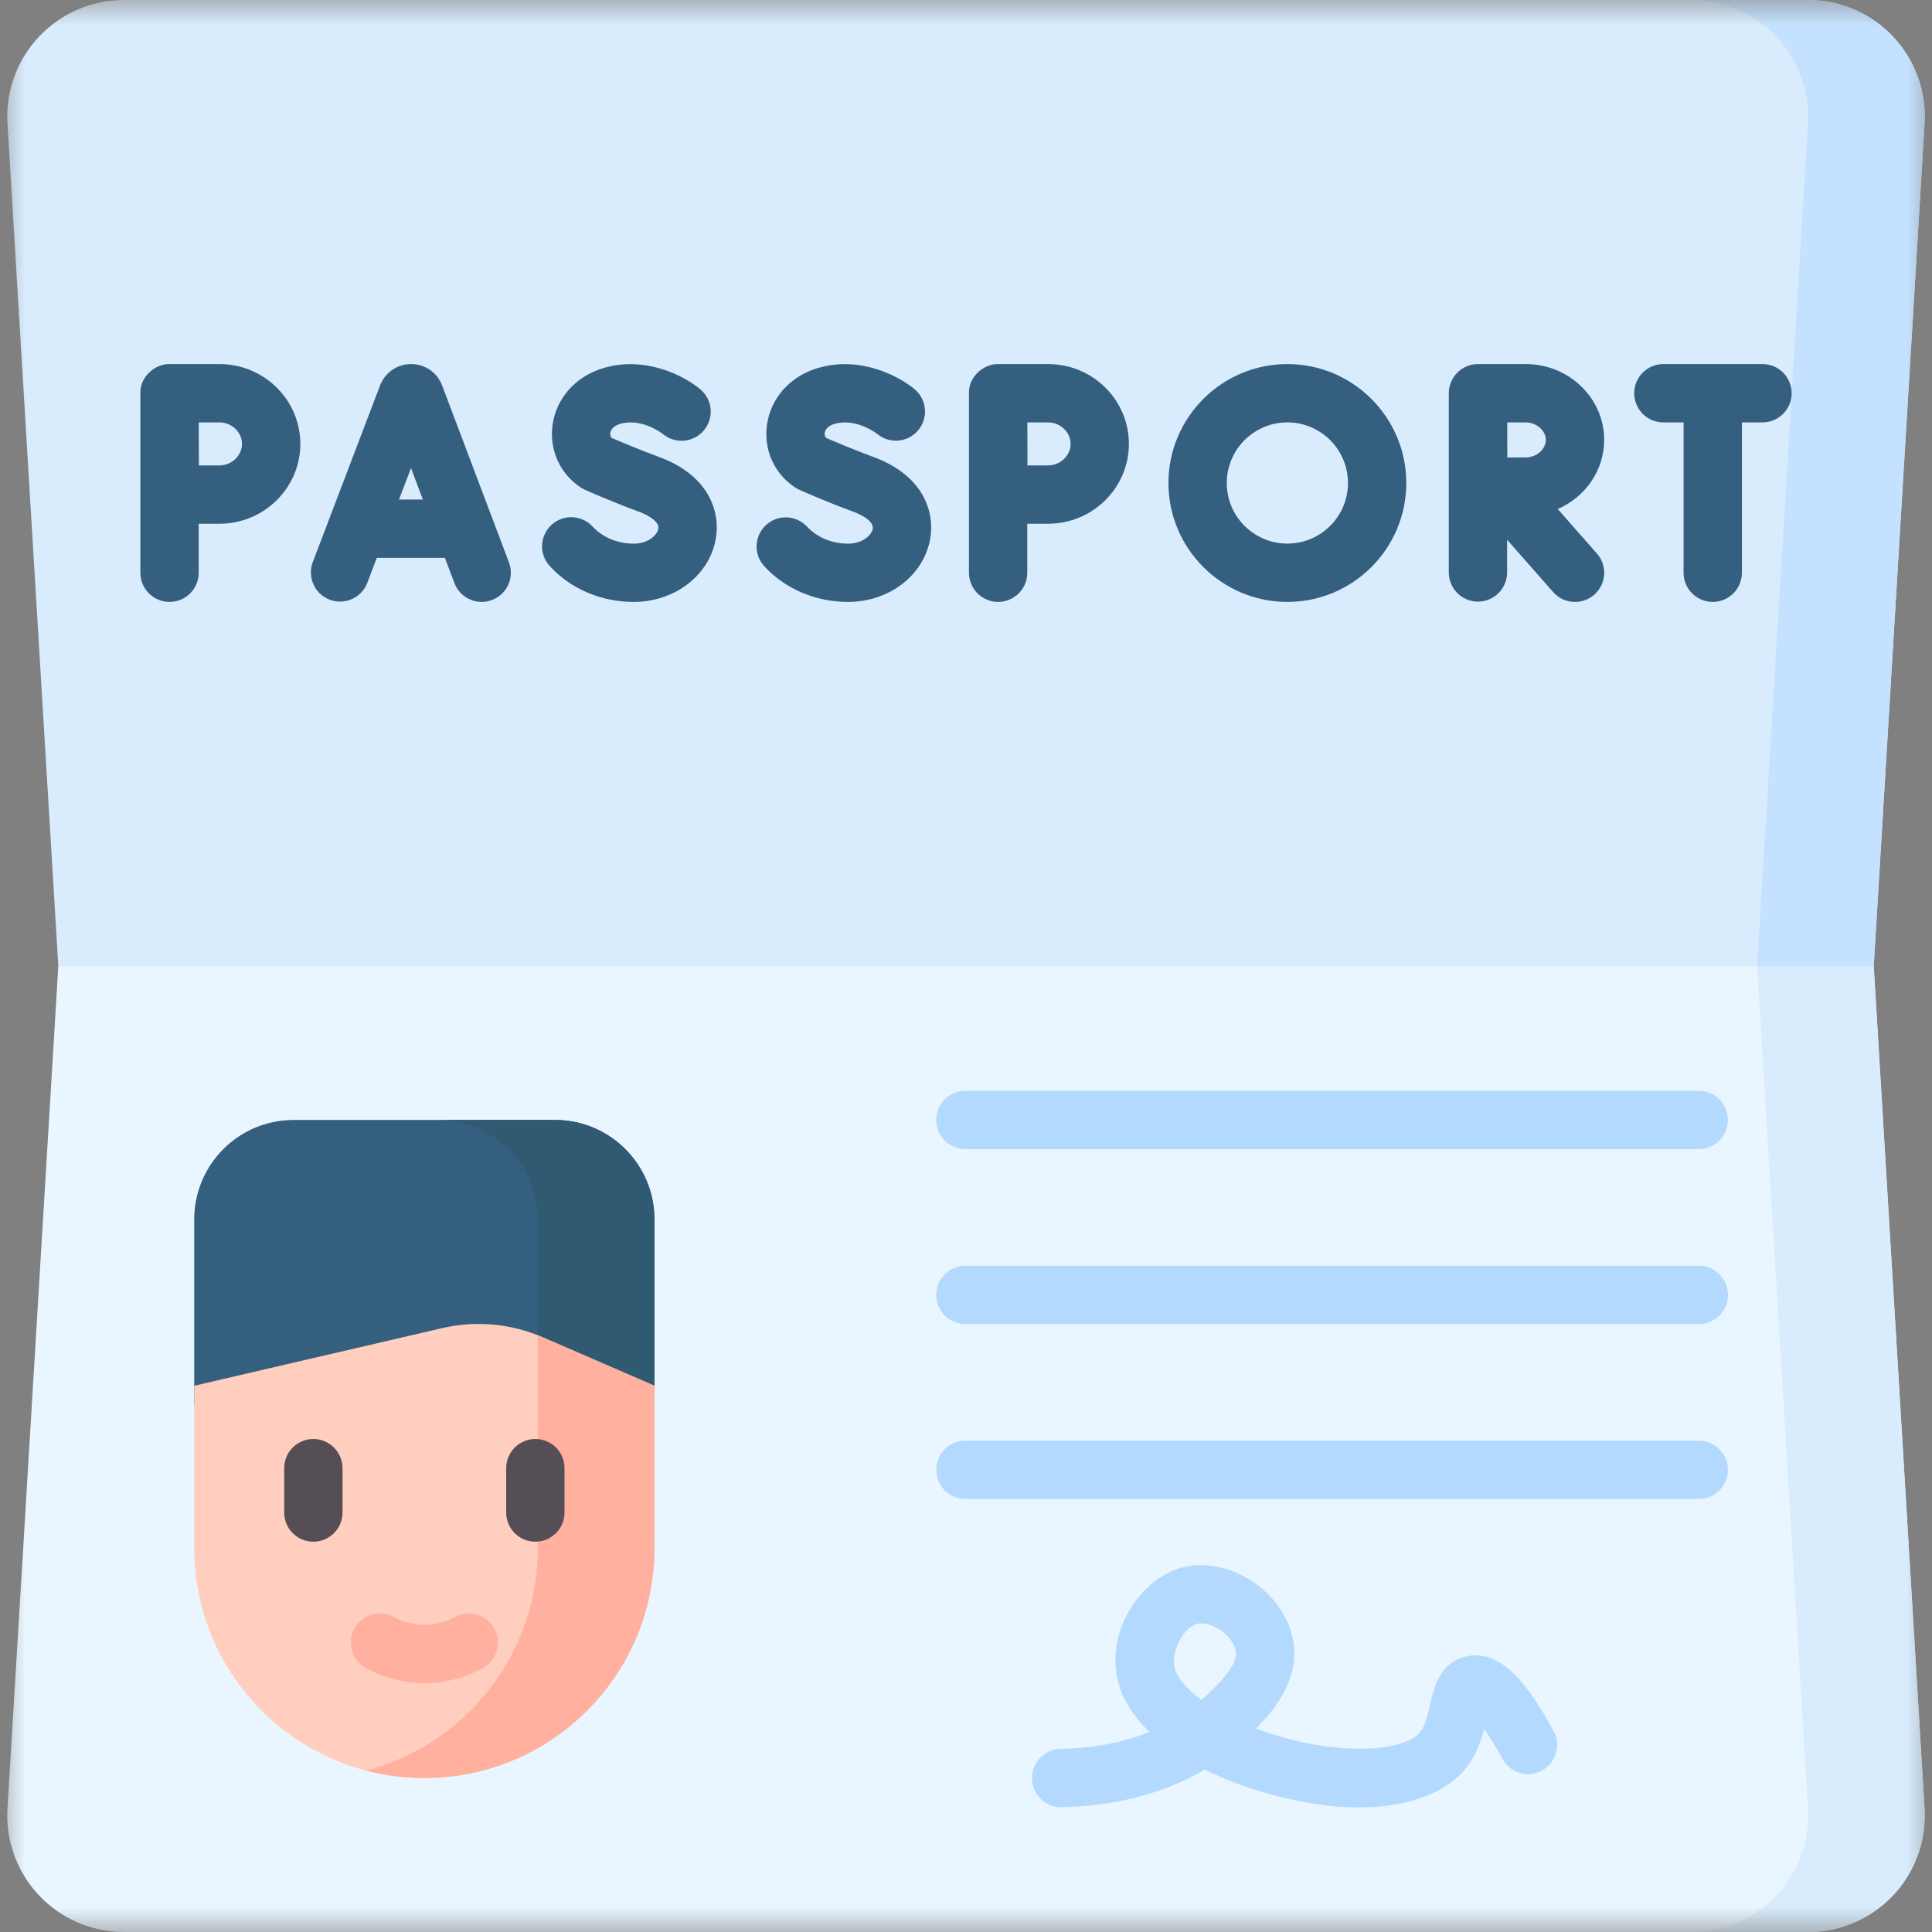 <svg width="38" height="38" viewBox="0 0 38 38" fill="none" xmlns="http://www.w3.org/2000/svg">
<rect x="0" y="0" width="38" height="38" fill="#808080" stroke="none"/>
<mask id="mask0_201_3927" style="mask-type:luminance" maskUnits="userSpaceOnUse" x="0" y="0" width="38" height="38">
<path d="M0 0H38V38H0V0Z" fill="white"/>
</mask>
<g mask="url(#mask0_201_3927)">
<path d="M35.564 38H2.437C1.116 38 0.067 36.887 0.147 35.568L1.147 19H36.853L37.853 35.568C37.933 36.887 36.885 38 35.564 38Z" fill="#EAF6FF"/>
<path d="M37.854 35.568L36.854 19H34.56L35.56 35.568C35.64 36.887 34.592 38 33.271 38H35.565C36.886 38 37.934 36.887 37.854 35.568Z" fill="#D8ECFE"/>
<path d="M35.564 0H2.437C1.116 0 0.068 1.113 0.147 2.432L1.147 19H36.854L37.854 2.432C37.933 1.113 36.885 0 35.564 0Z" fill="#D8ECFE"/>
<path d="M35.565 0H33.271C34.592 0 35.64 1.113 35.56 2.432L34.56 19H36.854L37.854 2.432C37.934 1.113 36.886 0 35.565 0Z" fill="#C4E2FF"/>
<path d="M12.872 27.652H3.82V23.984C3.82 22.904 4.696 22.028 5.776 22.028H10.916C11.996 22.028 12.872 22.904 12.872 23.984V27.652Z" fill="#355F7F"/>
<path d="M10.916 22.028H8.623C9.703 22.028 10.578 22.904 10.578 23.984V27.652H12.872V23.984C12.872 22.904 11.996 22.028 10.916 22.028Z" fill="#305972"/>
<path d="M3.82 27.256V30.446C3.82 32.946 5.847 34.972 8.346 34.972C10.845 34.972 12.872 32.946 12.872 30.446V27.256L10.674 26.302C10.052 26.032 9.36 25.969 8.699 26.122L3.82 27.256Z" fill="#FFCEBF"/>
<path d="M10.579 26.262V30.446C10.579 32.549 9.144 34.317 7.2 34.825C7.575 34.922 7.96 34.972 8.347 34.972C10.847 34.972 12.873 32.946 12.873 30.446V27.256L10.579 26.262Z" fill="#FFB09E"/>
<path d="M6.163 30.323C6.088 30.323 6.013 30.308 5.944 30.28C5.874 30.251 5.811 30.209 5.758 30.155C5.704 30.102 5.662 30.039 5.633 29.969C5.604 29.9 5.59 29.825 5.59 29.75V28.876C5.59 28.801 5.604 28.727 5.633 28.657C5.662 28.587 5.704 28.524 5.758 28.471C5.811 28.418 5.874 28.375 5.944 28.347C6.013 28.318 6.088 28.303 6.163 28.303C6.238 28.303 6.313 28.318 6.383 28.347C6.452 28.375 6.515 28.418 6.569 28.471C6.622 28.524 6.664 28.587 6.693 28.657C6.722 28.727 6.737 28.801 6.737 28.876V29.75C6.737 29.825 6.722 29.9 6.693 29.969C6.664 30.039 6.622 30.102 6.569 30.155C6.515 30.209 6.452 30.251 6.383 30.28C6.313 30.308 6.238 30.323 6.163 30.323Z" fill="#554E56"/>
<path d="M10.53 30.323C10.454 30.323 10.38 30.308 10.31 30.28C10.241 30.251 10.178 30.209 10.124 30.155C10.071 30.102 10.029 30.039 10 29.969C9.971 29.9 9.956 29.825 9.956 29.75V28.876C9.956 28.801 9.971 28.727 10 28.657C10.029 28.587 10.071 28.524 10.124 28.471C10.178 28.418 10.241 28.375 10.31 28.347C10.38 28.318 10.454 28.303 10.53 28.303C10.605 28.303 10.68 28.318 10.749 28.347C10.819 28.375 10.882 28.418 10.935 28.471C10.989 28.524 11.031 28.587 11.06 28.657C11.088 28.727 11.103 28.801 11.103 28.876V29.75C11.103 29.825 11.088 29.9 11.06 29.969C11.031 30.039 10.989 30.102 10.935 30.155C10.882 30.209 10.819 30.251 10.749 30.28C10.68 30.308 10.605 30.323 10.53 30.323Z" fill="#554E56"/>
<path d="M8.346 33.105C8.338 33.105 8.33 33.105 8.321 33.105C7.928 33.101 7.542 33 7.197 32.811C7.131 32.775 7.073 32.726 7.026 32.667C6.979 32.608 6.943 32.541 6.922 32.468C6.901 32.396 6.895 32.32 6.903 32.246C6.911 32.171 6.934 32.098 6.97 32.032C7.006 31.966 7.055 31.908 7.114 31.861C7.173 31.814 7.24 31.779 7.312 31.757C7.385 31.736 7.46 31.73 7.535 31.738C7.61 31.746 7.683 31.769 7.749 31.805C7.928 31.903 8.129 31.956 8.333 31.959C8.546 31.96 8.757 31.907 8.944 31.805C9.077 31.732 9.234 31.715 9.38 31.758C9.526 31.8 9.649 31.899 9.722 32.032C9.796 32.166 9.813 32.322 9.77 32.468C9.728 32.614 9.629 32.738 9.495 32.811C9.249 32.946 8.851 33.105 8.346 33.105Z" fill="#FFB09E"/>
<path d="M33.413 22.602H18.988C18.835 22.602 18.69 22.541 18.582 22.434C18.475 22.326 18.414 22.18 18.414 22.028C18.414 21.876 18.475 21.73 18.582 21.623C18.69 21.515 18.835 21.455 18.988 21.455H33.413C33.489 21.455 33.563 21.47 33.633 21.498C33.702 21.527 33.766 21.569 33.819 21.623C33.872 21.676 33.914 21.739 33.943 21.809C33.972 21.878 33.987 21.953 33.987 22.028C33.987 22.103 33.972 22.178 33.943 22.247C33.914 22.317 33.872 22.38 33.819 22.434C33.766 22.487 33.702 22.529 33.633 22.558C33.563 22.587 33.489 22.602 33.413 22.602Z" fill="#B3DAFE"/>
<path d="M33.413 26.043H18.988C18.835 26.043 18.69 25.982 18.582 25.875C18.475 25.767 18.414 25.621 18.414 25.469C18.414 25.317 18.475 25.171 18.582 25.064C18.69 24.956 18.835 24.896 18.988 24.896H33.413C33.489 24.896 33.563 24.91 33.633 24.939C33.702 24.968 33.766 25.01 33.819 25.064C33.872 25.117 33.914 25.18 33.943 25.25C33.972 25.319 33.987 25.394 33.987 25.469C33.987 25.544 33.972 25.619 33.943 25.689C33.914 25.758 33.872 25.821 33.819 25.875C33.766 25.928 33.702 25.97 33.633 25.999C33.563 26.028 33.489 26.043 33.413 26.043Z" fill="#B3DAFE"/>
<path d="M33.413 29.483H18.988C18.835 29.483 18.69 29.422 18.582 29.315C18.475 29.207 18.414 29.061 18.414 28.91C18.414 28.757 18.475 28.611 18.582 28.504C18.69 28.396 18.835 28.336 18.988 28.336H33.413C33.489 28.336 33.563 28.351 33.633 28.38C33.702 28.408 33.766 28.451 33.819 28.504C33.872 28.557 33.914 28.62 33.943 28.69C33.972 28.759 33.987 28.834 33.987 28.909C33.987 28.985 33.972 29.059 33.943 29.129C33.914 29.198 33.872 29.262 33.819 29.315C33.766 29.368 33.702 29.41 33.633 29.439C33.563 29.468 33.489 29.483 33.413 29.483Z" fill="#B3DAFE"/>
<path d="M23.625 31.93C23.594 31.93 23.566 31.934 23.54 31.941C23.287 32.007 23.046 32.45 23.095 32.758C23.132 32.986 23.337 33.22 23.634 33.436C23.658 33.414 23.681 33.393 23.704 33.371L23.711 33.364C23.97 33.117 24.362 32.743 24.305 32.464C24.273 32.312 24.146 32.15 23.972 32.043C23.855 31.97 23.729 31.93 23.625 31.93ZM26.732 35.55C26.216 35.55 25.614 35.469 24.924 35.275C24.516 35.16 24.092 35.003 23.697 34.805C22.738 35.374 21.679 35.529 20.881 35.545C20.567 35.551 20.303 35.301 20.296 34.984C20.293 34.832 20.35 34.685 20.455 34.575C20.561 34.465 20.705 34.402 20.857 34.399C21.363 34.388 21.997 34.312 22.609 34.066C22.27 33.74 22.031 33.364 21.963 32.94C21.802 31.939 22.51 31.026 23.247 30.832C23.67 30.721 24.154 30.806 24.576 31.068C25.021 31.343 25.332 31.767 25.428 32.231C25.585 32.991 25.097 33.6 24.707 33.995C24.88 34.062 25.056 34.121 25.234 34.171C26.552 34.541 27.637 34.414 27.924 34.078C28.03 33.953 28.079 33.74 28.126 33.533C28.201 33.2 28.315 32.698 28.838 32.579C29.557 32.415 30.111 33.229 30.557 34.047C30.63 34.18 30.647 34.337 30.604 34.483C30.561 34.629 30.462 34.752 30.329 34.825C30.263 34.861 30.19 34.883 30.115 34.892C30.04 34.9 29.965 34.893 29.892 34.872C29.82 34.85 29.753 34.815 29.694 34.768C29.636 34.721 29.587 34.662 29.551 34.596C29.406 34.331 29.287 34.142 29.192 34.007C29.125 34.264 29.019 34.562 28.796 34.823C28.454 35.223 27.767 35.55 26.732 35.55Z" fill="#B3DAFE"/>
<path d="M7.848 9.825L8.084 9.206L8.317 9.825H7.848ZM8.696 7.581C8.694 7.576 8.693 7.571 8.69 7.566C8.641 7.446 8.558 7.343 8.45 7.271C8.342 7.199 8.216 7.16 8.086 7.161H8.085C7.956 7.16 7.829 7.199 7.721 7.271C7.614 7.344 7.53 7.447 7.481 7.567C7.479 7.571 7.478 7.575 7.476 7.58L6.15 11.061C6.098 11.203 6.104 11.359 6.166 11.497C6.229 11.634 6.343 11.741 6.484 11.795C6.625 11.849 6.782 11.845 6.92 11.784C7.058 11.723 7.166 11.61 7.222 11.47L7.411 10.972H8.75L8.938 11.468C8.964 11.538 9.004 11.603 9.056 11.658C9.107 11.713 9.169 11.757 9.238 11.788C9.306 11.819 9.38 11.836 9.456 11.839C9.531 11.841 9.606 11.829 9.676 11.802C9.747 11.775 9.811 11.735 9.866 11.684C9.921 11.632 9.966 11.57 9.997 11.502C10.027 11.433 10.045 11.359 10.047 11.284C10.05 11.208 10.037 11.133 10.011 11.063L8.696 7.581Z" fill="#355F7F"/>
<path d="M12.967 8.99C12.557 8.839 12.174 8.675 12.032 8.613C12.008 8.588 11.998 8.555 12.004 8.514C12.016 8.436 12.084 8.372 12.193 8.339C12.619 8.211 13.028 8.528 13.043 8.54C13.16 8.636 13.31 8.681 13.461 8.667C13.611 8.652 13.75 8.579 13.846 8.463C13.943 8.347 13.99 8.197 13.977 8.046C13.964 7.896 13.892 7.757 13.777 7.659C13.453 7.387 12.686 6.993 11.862 7.241C11.325 7.403 10.944 7.828 10.869 8.351C10.798 8.845 11.012 9.321 11.428 9.592C11.454 9.608 11.48 9.623 11.508 9.635C11.528 9.644 12.019 9.863 12.57 10.066C12.76 10.136 12.973 10.265 12.949 10.4C12.928 10.518 12.758 10.693 12.462 10.693C12.148 10.693 11.847 10.567 11.656 10.357C11.554 10.246 11.412 10.18 11.261 10.173C11.11 10.166 10.962 10.22 10.85 10.321C10.738 10.423 10.67 10.565 10.662 10.716C10.654 10.867 10.706 11.015 10.807 11.127C11.217 11.58 11.82 11.839 12.462 11.839C13.27 11.839 13.95 11.319 14.078 10.601C14.175 10.056 13.935 9.347 12.967 8.99Z" fill="#355F7F"/>
<path d="M17.184 8.99C16.774 8.839 16.39 8.675 16.249 8.613C16.225 8.588 16.215 8.555 16.221 8.514C16.232 8.436 16.301 8.372 16.409 8.339C16.835 8.211 17.244 8.527 17.26 8.54C17.377 8.635 17.527 8.68 17.677 8.665C17.827 8.65 17.965 8.577 18.061 8.461C18.158 8.345 18.205 8.196 18.192 8.046C18.179 7.896 18.108 7.757 17.994 7.659C17.67 7.387 16.902 6.993 16.078 7.241C15.541 7.403 15.161 7.828 15.086 8.351C15.015 8.845 15.229 9.321 15.645 9.592C15.67 9.608 15.697 9.623 15.725 9.635C15.745 9.644 16.235 9.863 16.787 10.066C16.977 10.136 17.19 10.265 17.166 10.4C17.145 10.518 16.975 10.693 16.679 10.693C16.364 10.693 16.063 10.567 15.873 10.357C15.77 10.248 15.628 10.183 15.478 10.176C15.328 10.17 15.181 10.223 15.069 10.325C14.958 10.425 14.891 10.566 14.882 10.717C14.873 10.867 14.924 11.014 15.023 11.127C15.433 11.58 16.037 11.839 16.679 11.839C17.487 11.839 18.167 11.319 18.295 10.601C18.392 10.056 18.151 9.347 17.184 8.99Z" fill="#355F7F"/>
<path d="M34.666 7.161H32.716C32.564 7.161 32.418 7.221 32.31 7.329C32.203 7.436 32.143 7.582 32.143 7.734C32.143 7.886 32.203 8.032 32.31 8.14C32.418 8.247 32.564 8.308 32.716 8.308H33.114V11.265C33.114 11.418 33.174 11.563 33.282 11.671C33.389 11.778 33.535 11.839 33.687 11.839C33.839 11.839 33.985 11.778 34.093 11.671C34.2 11.563 34.261 11.418 34.261 11.265V8.308H34.666C34.742 8.308 34.816 8.293 34.886 8.264C34.955 8.235 35.018 8.193 35.072 8.14C35.125 8.086 35.167 8.023 35.196 7.954C35.225 7.884 35.24 7.809 35.24 7.734C35.24 7.659 35.225 7.584 35.196 7.515C35.167 7.445 35.125 7.382 35.072 7.329C35.018 7.275 34.955 7.233 34.886 7.204C34.816 7.176 34.742 7.161 34.666 7.161Z" fill="#355F7F"/>
<path d="M30.009 8.308C30.22 8.308 30.405 8.469 30.405 8.652C30.405 8.836 30.22 8.997 30.009 8.997C29.921 8.997 29.787 8.997 29.647 8.998C29.647 8.864 29.646 8.736 29.646 8.652C29.646 8.58 29.646 8.449 29.646 8.308H30.009ZM31.552 8.652C31.552 7.83 30.86 7.161 30.009 7.161H29.07L29.07 7.161L29.069 7.161C28.917 7.161 28.771 7.222 28.664 7.329C28.556 7.437 28.496 7.583 28.496 7.735V11.266C28.498 11.417 28.559 11.561 28.666 11.667C28.773 11.773 28.918 11.833 29.069 11.833C29.22 11.833 29.365 11.773 29.473 11.667C29.58 11.561 29.641 11.417 29.643 11.266V10.616L30.548 11.645C30.602 11.706 30.668 11.755 30.742 11.789C30.817 11.822 30.897 11.839 30.979 11.839C31.089 11.839 31.197 11.807 31.29 11.748C31.382 11.688 31.456 11.602 31.501 11.502C31.547 11.402 31.562 11.29 31.546 11.181C31.529 11.072 31.482 10.97 31.409 10.887L30.639 10.012C31.176 9.779 31.552 9.258 31.552 8.652Z" fill="#355F7F"/>
<path d="M4.318 9.154C4.22 9.154 4.067 9.154 3.912 9.155C3.911 8.992 3.91 8.832 3.91 8.731C3.91 8.644 3.91 8.479 3.909 8.308H4.318C4.557 8.308 4.76 8.501 4.76 8.731C4.76 8.96 4.557 9.154 4.318 9.154ZM4.318 7.161H3.334C3.052 7.154 2.749 7.411 2.761 7.734V11.265C2.761 11.341 2.776 11.415 2.804 11.485C2.833 11.555 2.876 11.618 2.929 11.671C2.982 11.724 3.045 11.766 3.115 11.795C3.184 11.824 3.259 11.839 3.334 11.839C3.41 11.839 3.484 11.824 3.554 11.795C3.623 11.766 3.687 11.724 3.74 11.671C3.793 11.618 3.835 11.555 3.864 11.485C3.893 11.415 3.908 11.341 3.908 11.265V10.302C4.065 10.301 4.219 10.301 4.318 10.301C5.194 10.301 5.907 9.596 5.907 8.731C5.907 7.865 5.194 7.161 4.318 7.161Z" fill="#355F7F"/>
<path d="M20.615 9.154C20.517 9.154 20.365 9.154 20.209 9.155C20.208 8.992 20.208 8.832 20.208 8.731C20.208 8.644 20.207 8.479 20.207 8.308H20.615C20.855 8.308 21.058 8.501 21.058 8.731C21.058 8.96 20.855 9.154 20.615 9.154ZM20.615 7.161H19.632C19.35 7.155 19.047 7.41 19.058 7.734V11.265C19.058 11.341 19.073 11.415 19.102 11.485C19.131 11.555 19.173 11.618 19.226 11.671C19.279 11.724 19.343 11.766 19.412 11.795C19.482 11.824 19.556 11.839 19.632 11.839C19.707 11.839 19.782 11.824 19.851 11.795C19.921 11.766 19.984 11.724 20.037 11.671C20.091 11.618 20.133 11.555 20.162 11.485C20.19 11.415 20.205 11.341 20.205 11.265V10.302C20.362 10.301 20.517 10.301 20.615 10.301C21.492 10.301 22.204 9.596 22.204 8.731C22.204 7.865 21.492 7.161 20.615 7.161Z" fill="#355F7F"/>
<path d="M25.321 10.692C24.663 10.692 24.129 10.157 24.129 9.5C24.129 8.842 24.663 8.308 25.321 8.308C25.978 8.308 26.513 8.842 26.513 9.5C26.513 10.157 25.978 10.692 25.321 10.692ZM25.321 7.161C24.031 7.161 22.982 8.21 22.982 9.5C22.982 10.79 24.031 11.839 25.321 11.839C26.611 11.839 27.66 10.79 27.66 9.5C27.66 8.21 26.611 7.161 25.321 7.161Z" fill="#355F7F"/>
</g>
</svg>

